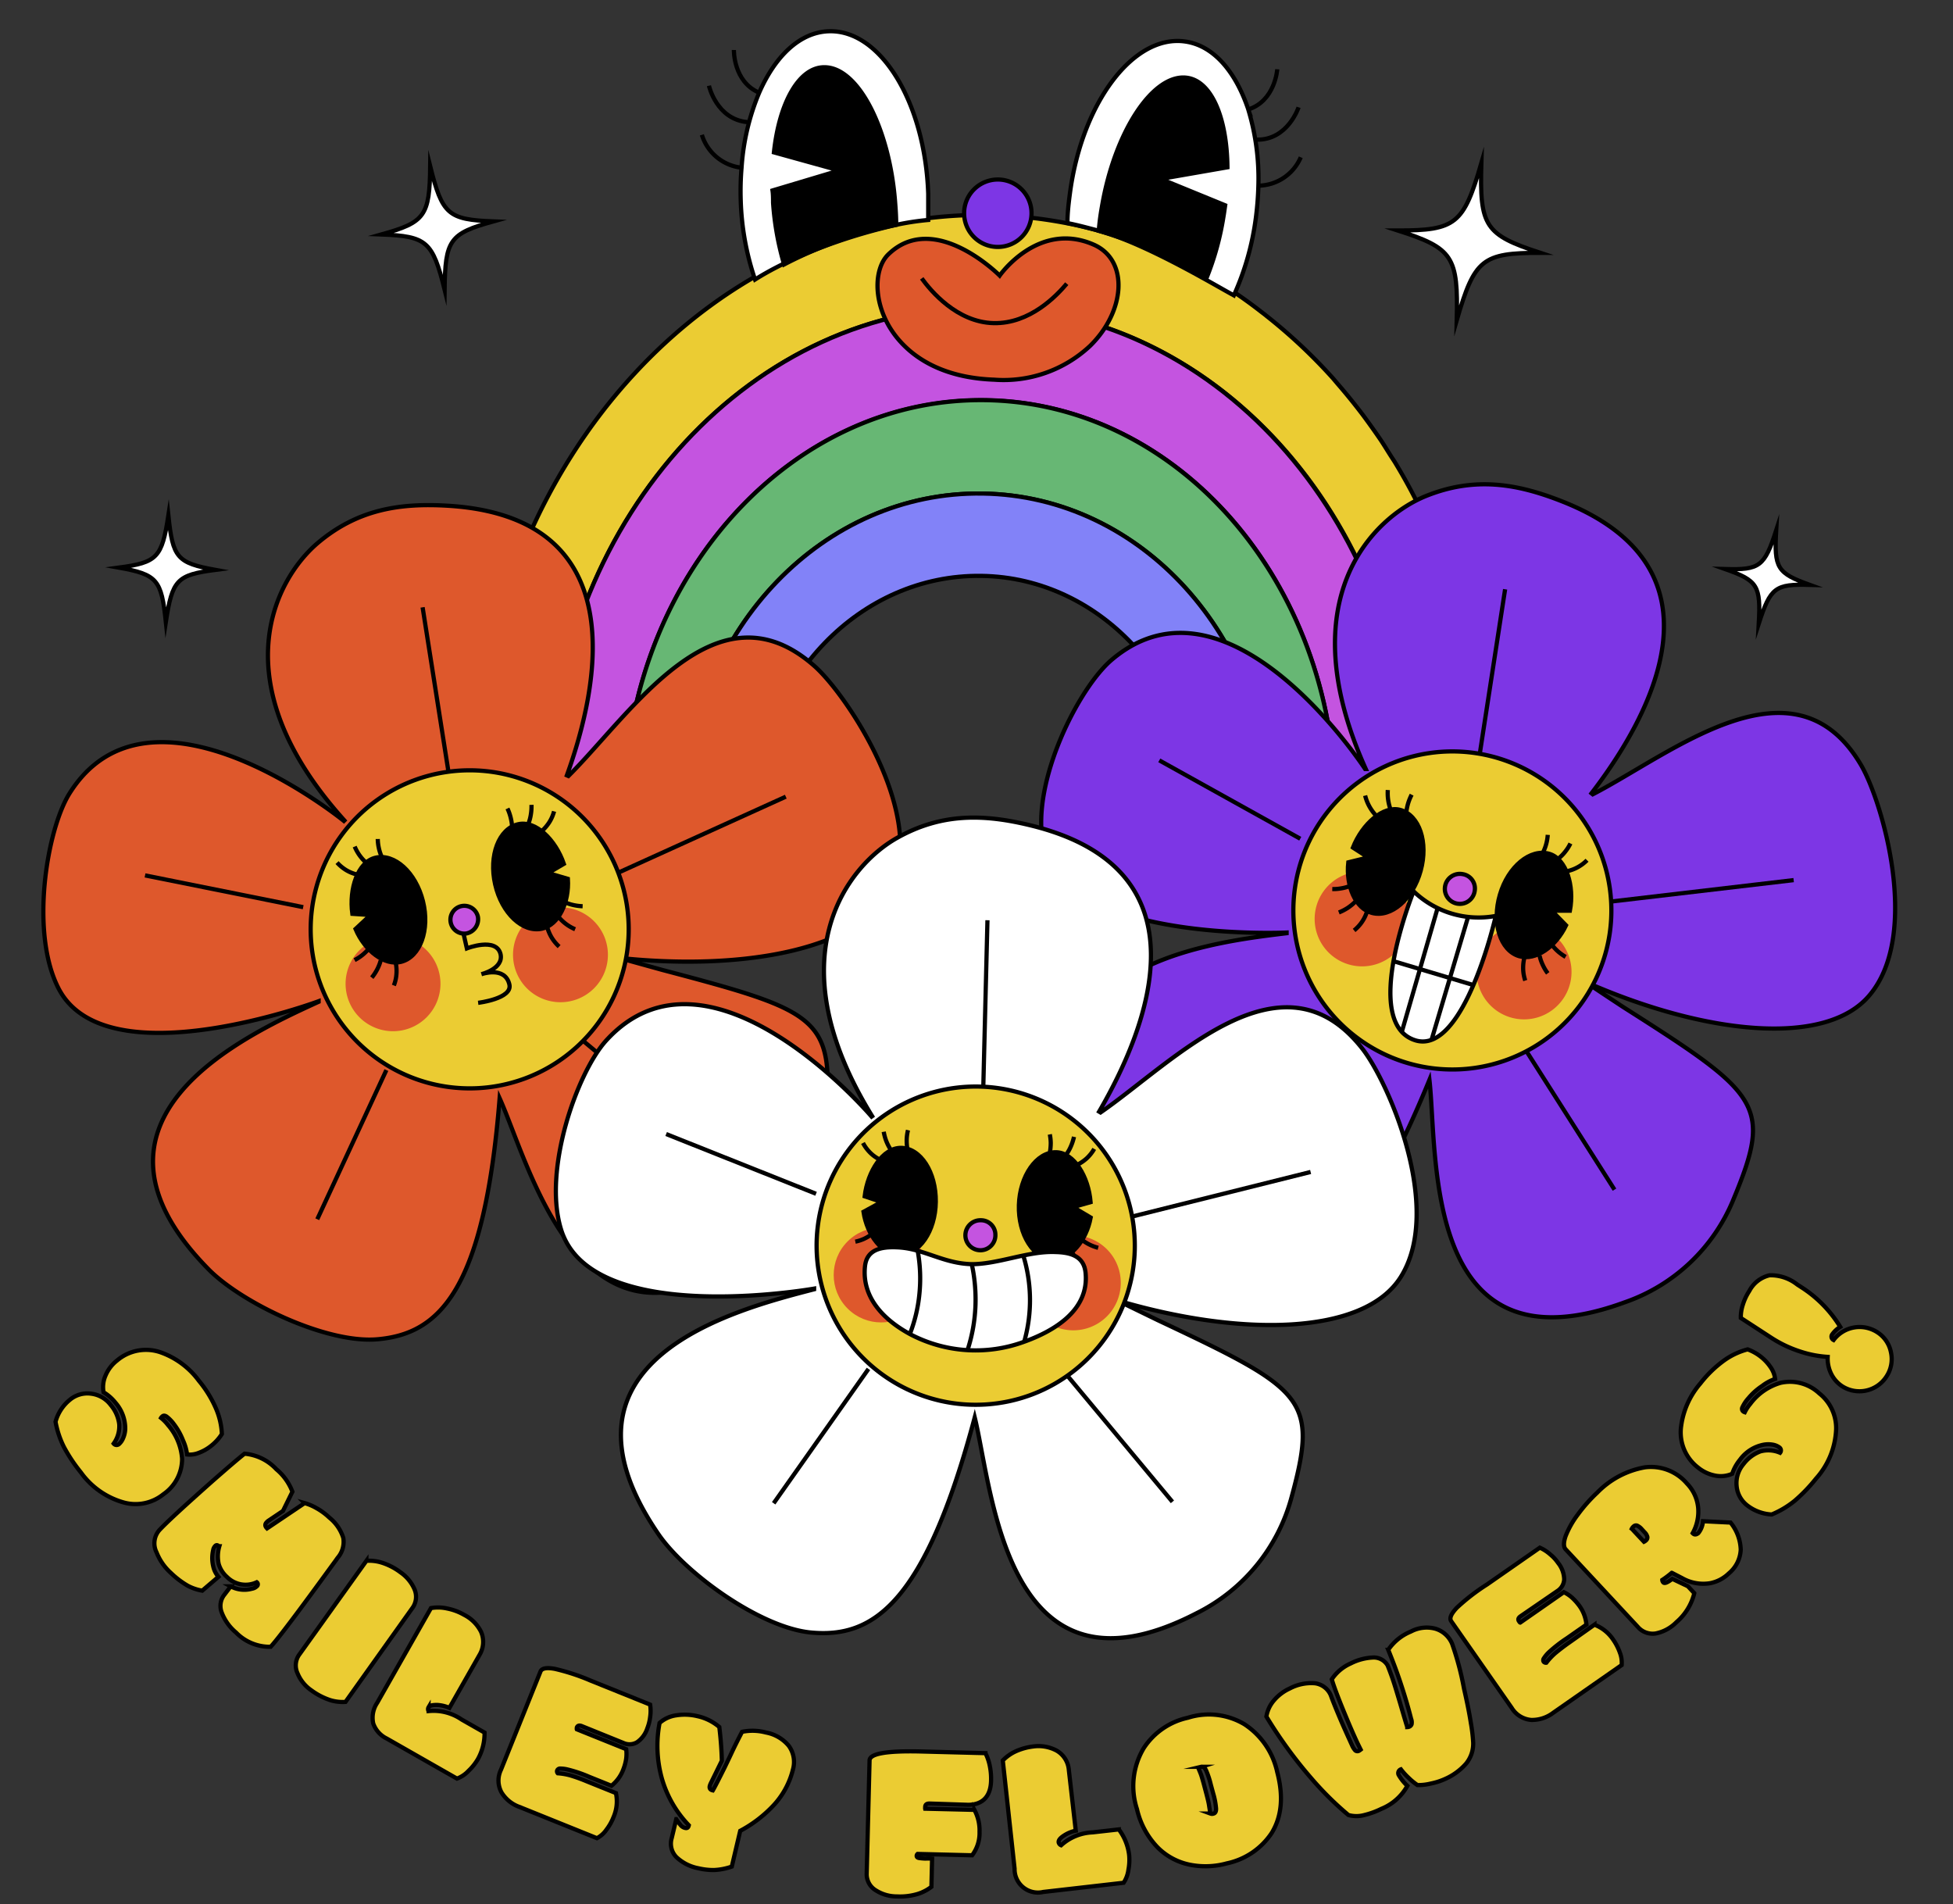 <svg xmlns="http://www.w3.org/2000/svg" xmlns:xlink="http://www.w3.org/1999/xlink" viewBox="0 0 231.76 225.92"><rect x="0" y="0" width="231.76" height="225.92" fill="#333333" stroke="none"/><defs><style>.cls-1,.cls-11{fill:#fff;}.cls-1,.cls-2,.cls-3,.cls-4,.cls-5,.cls-6,.cls-7,.cls-8,.cls-9{stroke:#000;stroke-miterlimit:10;stroke-width:0.5px;}.cls-2{fill:#ebcc33;}.cls-3{fill:#c454e0;}.cls-4{fill:#67b774;}.cls-5{fill:#8282f8;}.cls-6{fill:none;}.cls-8{fill:#7d36e5;}.cls-10,.cls-9{fill:#de582c;}.cls-12{clip-path:url(#clip-path);}</style><clipPath id="clip-path"><path class="cls-1" d="M177.5,108.68s-3.72,16.5-9.51,14.77c-6.59-2-.24-17.69-.24-17.69a11.12,11.12,0,0,0,9.75,2.92Z"/></clipPath></defs><g id="PREVIEW"><path class="cls-2" d="M176.27,93.37c0,.69,0,1.38,0,2.08,0,1.66-.09,3.31-.23,4.94l-8.73-.14h0c.12-1.39.18-2.79.2-4.2,0-.59,0-1.19,0-1.78-.31-31.68-22.49-57.41-50.24-57.86S66.47,61,65.15,92.63c0,.59,0,1.18-.05,1.78q0,2.11.06,4.2l-8.77-.14c-.07-1.64-.09-3.29-.07-5,0-.69,0-1.38.06-2.08,1.55-37.08,28.5-66.4,61-65.88a54.15,54.15,0,0,1,32.34,11.53c.2.15.4.3.59.46a63.54,63.54,0,0,1,7.9,7.42l.55.65h0q1.58,1.82,3.05,3.77c.68.92,1.35,1.86,2,2.81.53.79,1,1.6,1.54,2.41h0c.15.23.3.47.45.73,0,0,0,0,0,0A65.9,65.9,0,0,1,169,61.33s0,0,0,.05a.05.05,0,0,1,0,0c.6,1.26,1.17,2.56,1.71,3.88v0l.19.46A77.23,77.23,0,0,1,176.27,93.37Z"/><path class="cls-3" d="M167.46,94.27c0,.59,0,1.19,0,1.78,0,1.42-.08,2.82-.2,4.22l-7.44-.13-1.5,0c.09-1.14.15-2.3.16-3.46,0-.49,0-1,0-1.47-.25-26.11-18.55-47.35-41.44-47.71S75.19,67.74,74.1,93.84c0,.49,0,1,0,1.47,0,1.15,0,2.32,0,3.46l-8.94-.14c-.06-1.39-.08-2.8-.06-4.22,0-.6,0-1.19.05-1.78C66.47,61,89.47,36,117.22,36.41S167.15,62.59,167.46,94.27Z"/><path class="cls-4" d="M158.48,95.19c0,.5,0,1,0,1.47,0,1.18-.07,2.33-.16,3.48l-6.15-.1-1.51,0c.07-.89.11-1.79.12-2.69a11.22,11.22,0,0,0,0-1.16c-.22-20.58-15.3-37.32-34.14-37.62S82.18,74.49,81.29,95.05l0,1.16c0,.91,0,1.8,0,2.7l-7.2-.12c0-1.15-.07-2.32,0-3.48,0-.49,0-1,0-1.47C75.19,67.74,94.16,47.11,117,47.48S158.23,69.08,158.48,95.19Z"/><path class="cls-5" d="M150.78,96.17c-.23-20.58-15.31-37.31-34.15-37.61S82.18,74.5,81.29,95.06l0,1.15c0,.92,0,1.83,0,2.74l8.26.13q0-1,0-2.07c0-.29,0-.59,0-.88.67-15.66,12.56-28,26.91-27.8s25.84,13,26,28.65c0,.29,0,.59,0,.88,0,.7,0,1.39-.1,2.07l3.2,0,5.06.08c.08-.9.12-1.82.13-2.74C150.78,96.94,150.78,96.55,150.78,96.17Z"/><path class="cls-1" d="M106.35,26.68C95.62,29.15,89.88,33,89.6,33.17a32.09,32.09,0,0,1-1.7-9.41A32.88,32.88,0,0,1,88,19.9,27.62,27.62,0,0,1,90.09,11C92,6.64,94.93,3.83,98.34,3.71c6.14-.22,11.43,8.41,11.81,19.27,0,1.06,0,2.11,0,3.12A31.76,31.76,0,0,0,106.35,26.68Z"/><path class="cls-6" d="M87.09,5.93S87,9.69,90.09,11"/><path class="cls-6" d="M84.13,10.17s.89,4,4.58,4.32"/><path class="cls-6" d="M83.29,16A5.57,5.57,0,0,0,88,19.9"/><path class="cls-7" d="M106.35,26.68a50.07,50.07,0,0,0-13.3,4.7,34.18,34.18,0,0,1-1.31-7.32c0-.49,0-1-.07-1.46l7.92-2.37-7.75-2.15c.64-5.95,3-10.13,6-10.1,4,0,7.77,7.32,8.4,16.24C106.31,25.09,106.35,25.91,106.35,26.68Z"/><path class="cls-1" d="M149.33,22a36.84,36.84,0,0,1-.3,3.86,32.58,32.58,0,0,1-2.61,9.19l-.47-.26h0c-2.35-1.3-10.28-6-15.59-7.42-1.23-.32-2.45-.66-3.69-.9,0-1.16.14-2.35.3-3.55,1.43-10.76,7.54-18.84,13.63-18,3.38.45,6,3.54,7.51,8A28.19,28.19,0,0,1,149.33,22Z"/><path class="cls-6" d="M151.57,8.22S151.33,12,148.09,13"/><path class="cls-6" d="M154.1,12.73s-1.28,3.93-5,3.84"/><path class="cls-6" d="M154.36,18.66a5.55,5.55,0,0,1-5,3.37"/><path class="cls-7" d="M145.66,19.85l-7.92,1.38,7.65,3.13c-.07.48-.14,1-.22,1.45a33.34,33.34,0,0,1-2,7.2,53.41,53.41,0,0,0-12.78-5.62c.07-.89.19-1.83.37-2.84,1.49-8.81,5.95-15.69,9.95-15.34C143.71,9.48,145.6,13.87,145.66,19.85Z"/><path class="cls-8" d="M122.41,25.3a4,4,0,1,1-4-4A4,4,0,0,1,122.41,25.3Z"/><path class="cls-9" d="M107.34,41.05c2.21,2.17,5.64,3.82,10.62,4a15,15,0,0,0,11.39-4c4.2-4.1,4.63-10.13.49-12-6.62-2.94-11.21,3.65-11.21,3.65s-7.8-7.87-13.27-2.46C103.42,32.22,103.57,37.37,107.34,41.05Z"/><path class="cls-6" d="M126.59,33.66c-1.17,1.39-4.36,4.79-8.7,4.68s-7.45-3.84-8.51-5.31"/><path class="cls-9" d="M96.68,79.06C85,68.69,75,84.58,67.45,92.08L67.27,92C71.1,81.39,75.35,61.26,53,60c-5.39-.3-10.43.36-15.2,4.35-5.2,4.34-11.69,16.61,3.07,33v0l-.06.06s-23-18.73-32.62-3.17C5.53,98.61,3.52,110.79,7,117.38c5.73,10.76,30.81,1.42,30.81,1.42v.07c-8.74,4-30.58,14-13,31.8,4,4,14,8.78,20,8.24,7.27-.64,12.65-5.65,14.48-28.6,3.65,8.09,9.87,33.8,30.09,18.12A21.61,21.61,0,0,0,98,132.85c1-12.1-.72-12.83-19.4-17.76,0,0-3.15-.87-5.2-1.44,15.26,1.65,29.64-1.16,32.67-8.81C109.55,96,100.46,82.43,96.68,79.06Z"/><line class="cls-6" x1="53.2" y1="91.46" x2="50.15" y2="72.06"/><line class="cls-6" x1="35.98" y1="107.64" x2="17.21" y2="103.87"/><line class="cls-6" x1="93.25" y1="94.53" x2="72.46" y2="103.96"/><line class="cls-6" x1="45.85" y1="126.97" x2="37.65" y2="144.67"/><line class="cls-6" x1="84.16" y1="135.99" x2="68.61" y2="123.01"/><path class="cls-2" d="M74.38,107.35A18.87,18.87,0,1,1,52.81,91.63,18.87,18.87,0,0,1,74.38,107.35Z"/><path class="cls-10" d="M52.27,116.79a5.63,5.63,0,1,1-5.56-5.69A5.63,5.63,0,0,1,52.27,116.79Z"/><path class="cls-10" d="M72.14,113.35a5.63,5.63,0,1,1-5.56-5.69A5.63,5.63,0,0,1,72.14,113.35Z"/><path class="cls-7" d="M44.53,101.78c-2.06.51-3.13,3.63-2.72,6.65l2.16.14-1.78,1.66c1.1,2.6,3.44,4.38,5.39,3.9,2.29-.57,3.46-3.79,2.61-7.2S46.82,101.22,44.53,101.78Z"/><path class="cls-6" d="M40,102.35a4.89,4.89,0,0,0,1.14.93,4.57,4.57,0,0,0,1.12.46"/><path class="cls-6" d="M42.09,100.45a5.55,5.55,0,0,0,.55,1,5.31,5.31,0,0,0,.8.9"/><path class="cls-6" d="M44.83,99.55a5.17,5.17,0,0,0,.11,1,5.27,5.27,0,0,0,.36,1.12"/><path class="cls-6" d="M46.74,116.93a4.57,4.57,0,0,0,.31-1.44,4.74,4.74,0,0,0-.08-1.2"/><path class="cls-6" d="M44.12,116a5.86,5.86,0,0,0,.61-.92,5.27,5.27,0,0,0,.45-1.13"/><path class="cls-6" d="M42.08,113.92a5.44,5.44,0,0,0,.87-.56,5.63,5.63,0,0,0,.85-.83"/><path class="cls-7" d="M61.49,97.8c2.07-.48,4.43,1.82,5.42,4.7l-1.86,1.09,2.34.69c.18,2.82-1.1,5.46-3.06,5.91-2.29.52-4.79-1.82-5.57-5.25S59.19,98.32,61.49,97.8Z"/><path class="cls-6" d="M65.75,96.27a4.67,4.67,0,0,1-.6,1.35,5.15,5.15,0,0,1-.78.92"/><path class="cls-6" d="M63.07,95.5A5.62,5.62,0,0,1,63,96.61a5.18,5.18,0,0,1-.31,1.16"/><path class="cls-6" d="M60.22,95.93a5.87,5.87,0,0,1,.36,1,6,6,0,0,1,.19,1.17"/><path class="cls-6" d="M66.35,112.32a5,5,0,0,1-.93-1.15,5.26,5.26,0,0,1-.47-1.11"/><path class="cls-6" d="M68.25,110.26a5.17,5.17,0,0,1-1.87-1.35"/><path class="cls-6" d="M69.14,107.53a6.16,6.16,0,0,1-1-.12,5.27,5.27,0,0,1-1.12-.36"/><path class="cls-6" d="M54.83,110l.57,2.53s3.5-1.37,4,.68c.39,1.73-2.26,2.38-2.26,2.38s2.8-1,3.31,1.23c.38,1.68-3.71,2.17-3.71,2.17"/><path class="cls-3" d="M56.71,108.76a1.72,1.72,0,0,1-1.36,2,1.65,1.65,0,1,1,1.36-2Z"/><path class="cls-8" d="M220.82,90.73c-7.95-13.42-22.38-1.35-31.81,3.52l-.15-.12c6.88-8.95,17-26.84-3.88-34.79-5-1.92-10-2.82-15.8-.47-6.27,2.56-16.18,12.27-7.1,32.38v0l-.08,0s-16.18-24.82-30.11-12.93c-3.85,3.29-9.47,14.28-8.13,21.63,2.19,12,28.92,10.7,28.92,10.7v.08c-9.54,1.15-33.39,4-22.07,26.33,2.56,5,10.63,12.61,16.53,13.93,7.12,1.59,13.77-1.55,22.49-22.86,1,8.82-.87,35.2,23.16,26.4a21.55,21.55,0,0,0,12.92-12.23c4.66-11.21,3.22-12.44-13.09-22.81,0,0-2.73-1.79-4.51-3,14,6.21,28.59,7.89,33.8,1.53C227.94,110.74,223.39,95.08,220.82,90.73Z"/><line class="cls-6" x1="175.62" y1="89.33" x2="178.61" y2="69.92"/><line class="cls-6" x1="154.3" y1="99.52" x2="137.57" y2="90.22"/><line class="cls-6" x1="212.85" y1="104.43" x2="190.17" y2="107.09"/><line class="cls-6" x1="157.83" y1="120.93" x2="144.64" y2="135.3"/><line class="cls-6" x1="191.59" y1="141.16" x2="180.72" y2="124.07"/><path class="cls-2" d="M191,110.91a18.87,18.87,0,1,1-15.78-21.53A18.88,18.88,0,0,1,191,110.91Z"/><path class="cls-10" d="M166.49,111.89a5.63,5.63,0,1,1-2-7.71A5.63,5.63,0,0,1,166.49,111.89Z"/><path class="cls-10" d="M185.71,118.18a5.63,5.63,0,1,1-2-7.71A5.62,5.62,0,0,1,185.71,118.18Z"/><path class="cls-11" d="M177.5,108.68s-3.72,16.5-9.51,14.77c-6.59-2-.24-17.69-.24-17.69a11.12,11.12,0,0,0,9.75,2.92Z"/><g class="cls-12"><line class="cls-6" x1="174.52" y1="107.78" x2="169.62" y2="124.26"/><line class="cls-6" x1="170.83" y1="106.95" x2="166.21" y2="122.92"/><line class="cls-6" x1="176.01" y1="117.23" x2="163.93" y2="113.62"/></g><path class="cls-6" d="M177.5,108.68s-3.72,16.5-9.51,14.77c-6.59-2-.24-17.69-.24-17.69a11.12,11.12,0,0,0,9.75,2.92Z"/><path class="cls-3" d="M175,105.72a1.78,1.78,0,1,1-1.43-2A1.72,1.72,0,0,1,175,105.72Z"/><path class="cls-7" d="M166.17,96.1c-2-.56-4.5,1.64-5.62,4.47l1.81,1.17-2.36.58c-.31,2.81.86,5.5,2.8,6,2.27.62,4.86-1.62,5.79-5S168.44,96.72,166.17,96.1Z"/><path class="cls-6" d="M162,94.4a5.24,5.24,0,0,0,.55,1.37,5.52,5.52,0,0,0,.74,1"/><path class="cls-6" d="M164.69,93.74A5.59,5.59,0,0,0,165,96"/><path class="cls-6" d="M167.52,94.29a6.42,6.42,0,0,0-.41,1,6.12,6.12,0,0,0-.23,1.15"/><path class="cls-6" d="M160.69,110.4a4.69,4.69,0,0,0,1-1.11,4.77,4.77,0,0,0,.52-1.09"/><path class="cls-6" d="M158.88,108.27a6.27,6.27,0,0,0,1-.51,5.79,5.79,0,0,0,.94-.76"/><path class="cls-6" d="M158.1,105.49a4.94,4.94,0,0,0,1-.07,5.13,5.13,0,0,0,1.14-.31"/><path class="cls-7" d="M183.86,101.31c2,.6,3,3.76,2.44,6.75l-2.16,0,1.7,1.74c-1.21,2.55-3.62,4.22-5.55,3.66-2.26-.66-3.29-3.93-2.3-7.3S181.61,100.65,183.86,101.31Z"/><path class="cls-6" d="M188.33,102.07a4.79,4.79,0,0,1-1.18.87,4.5,4.5,0,0,1-1.14.42"/><path class="cls-6" d="M186.36,100.08a5,5,0,0,1-.59.94,4.93,4.93,0,0,1-.84.86"/><path class="cls-6" d="M183.67,99.06a5.66,5.66,0,0,1-.16,1,5.44,5.44,0,0,1-.41,1.1"/><path class="cls-6" d="M181,116.35a4.63,4.63,0,0,1-.25-1.45,4.93,4.93,0,0,1,.13-1.2"/><path class="cls-6" d="M183.67,115.49a5.28,5.28,0,0,1-.57-.95,5.06,5.06,0,0,1-.4-1.14"/><path class="cls-6" d="M185.79,113.54a6.5,6.5,0,0,1-.85-.6,5.5,5.5,0,0,1-.8-.86"/><path class="cls-1" d="M161.69,124.46c-9.6-12.3-22.37,1.51-31.09,7.54l-.17-.1c5.68-9.75,13.48-28.79-8.28-34-5.25-1.26-10.32-1.52-15.73,1.54-5.9,3.34-14.49,14.23-2.92,33v0l-.07.05s-19.21-22.56-31.52-9c-3.39,3.75-7.57,15.37-5.3,22.48,3.7,11.61,30,6.93,30,6.93s0,.08,0,.08C87.33,155.39,64,161.31,78.11,182c3.18,4.67,12.15,11.16,18.16,11.71,7.27.67,13.47-3.29,19.4-25.53,2.13,8.61,3.63,35,26.34,23.23a21.63,21.63,0,0,0,11.26-13.77c3.19-11.72,1.6-12.75-15.89-21,0,0-2.94-1.43-4.85-2.36,14.71,4.38,29.36,4.19,33.71-2.78C171.31,143.39,164.8,128.45,161.69,124.46Z"/><line class="cls-6" x1="116.69" y1="128.83" x2="117.18" y2="109.19"/><line class="cls-6" x1="96.84" y1="141.65" x2="79.05" y2="134.56"/><line class="cls-6" x1="155.53" y1="139.06" x2="133.38" y2="144.59"/><line class="cls-6" x1="103.06" y1="162.43" x2="91.81" y2="178.37"/><line class="cls-6" x1="139.13" y1="178.2" x2="126.17" y2="162.64"/><path class="cls-2" d="M134.66,148.27a18.88,18.88,0,1,1-18.39-19.34A18.88,18.88,0,0,1,134.66,148.27Z"/><circle class="cls-10" cx="104.56" cy="151.29" r="5.63" transform="translate(-76.35 118.24) rotate(-45)"/><path class="cls-10" d="M133,152.28a5.63,5.63,0,1,1-5.56-5.69A5.61,5.61,0,0,1,133,152.28Z"/><path class="cls-7" d="M106.91,136.2c-2.13,0-3.94,2.73-4.3,5.75l2,.67-2.14,1.17c.42,2.79,2.24,5.1,4.25,5.12,2.35,0,4.29-2.8,4.33-6.31S109.26,136.22,106.91,136.2Z"/><path class="cls-6" d="M102.41,135.62a4.82,4.82,0,0,0,.88,1.18,4.42,4.42,0,0,0,1,.73"/><path class="cls-6" d="M104.87,134.29a5.8,5.8,0,0,0,.29,1.07,5.54,5.54,0,0,0,.55,1.07"/><path class="cls-6" d="M107.75,134.1a5.51,5.51,0,0,0-.15,1,5.93,5.93,0,0,0,.07,1.18"/><path class="cls-6" d="M105.25,151.42a4.72,4.72,0,0,0,.67-1.32,5.24,5.24,0,0,0,.22-1.19"/><path class="cls-6" d="M103,149.82a5.25,5.25,0,0,0,.82-.74,5.75,5.75,0,0,0,.72-1"/><path class="cls-6" d="M101.5,147.33a5,5,0,0,0,1-.32,5.5,5.5,0,0,0,1-.6"/><path class="cls-7" d="M125.34,136.72c2.12.06,3.83,2.88,4.08,5.92l-2.08.59,2.09,1.24c-.52,2.78-2.43,5-4.43,5-2.36-.06-4.19-3-4.09-6.47S123,136.66,125.34,136.72Z"/><path class="cls-6" d="M129.85,136.32a4.82,4.82,0,0,1-.92,1.15,5.14,5.14,0,0,1-1,.69"/><path class="cls-6" d="M127.45,134.89a6.07,6.07,0,0,1-.34,1.06,5.34,5.34,0,0,1-.59,1.06"/><path class="cls-6" d="M124.58,134.6a5.7,5.7,0,0,1,.11,1,6.4,6.4,0,0,1-.11,1.18"/><path class="cls-6" d="M126.42,152a5.12,5.12,0,0,1-.62-1.34,4.52,4.52,0,0,1-.17-1.2"/><path class="cls-6" d="M128.77,150.49a5.73,5.73,0,0,1-.8-.78,5.61,5.61,0,0,1-.67-1"/><path class="cls-6" d="M130.32,148.06a5.51,5.51,0,0,1-1-.37,5.44,5.44,0,0,1-1-.63"/><path class="cls-1" d="M115.32,150c-3.46-.08-5.74-1.9-8.92-2-1.78-.07-3.53.23-3.75,2.23-.4,3.66,2.14,6.33,5.34,8.07a16.67,16.67,0,0,0,13.56.9c3.74-1.35,7.72-3.83,7.27-8.2-.21-2-1.83-2.4-3.61-2.44C122,148.43,118.48,150,115.32,150Z"/><path class="cls-6" d="M121.44,149a18.05,18.05,0,0,1,.11,10.17"/><path class="cls-6" d="M115.32,150a19.78,19.78,0,0,1,.44,4.81,19.28,19.28,0,0,1-.94,5.37"/><path class="cls-6" d="M108.89,148.36a18.28,18.28,0,0,1,.21,5.22,17.71,17.71,0,0,1-1.11,4.66"/><path class="cls-3" d="M118.12,146.49a1.78,1.78,0,1,1-1.72-1.7A1.71,1.71,0,0,1,118.12,146.49Z"/><path class="cls-1" d="M182.79,30c-6.9,0-7.81.75-9.92,8,.19-7.58-.45-8.55-7-10.65,6.9,0,7.81-.75,9.92-8C175.57,26.87,176.21,27.85,182.79,30Z"/><path class="cls-1" d="M214.77,69.4c-4.11-.12-4.67.3-6.06,4.6.25-4.51-.11-5.11-4-6.48,4.12.12,4.68-.3,6.07-4.6C210.52,67.43,210.89,68,214.77,69.4Z"/><path class="cls-1" d="M25.56,67.62c-4.57.6-5.11,1.17-5.88,6.17-.53-5-1-5.62-5.58-6.44,4.57-.61,5.11-1.18,5.88-6.18C20.51,66.2,21,66.79,25.56,67.62Z"/><path class="cls-1" d="M58.55,26.27c-5.19,1.44-5.72,2.18-5.79,8.09-1.43-5.73-2.12-6.33-7.5-6.54,5.19-1.45,5.72-2.19,5.79-8.1C52.48,25.46,53.17,26.06,58.55,26.27Z"/><path class="cls-2" d="M13.49,171.29a.44.44,0,0,0,.62.07,1.88,1.88,0,0,0,.49-.69,3,3,0,0,0,.26-1.08,4.63,4.63,0,0,0-1.16-3.15,5.16,5.16,0,0,0-1.41-1.24,3.36,3.36,0,0,1,.24-2,4.44,4.44,0,0,1,1.36-1.77,5.3,5.3,0,0,1,5.25-.94,9.64,9.64,0,0,1,4.45,3.33,13.51,13.51,0,0,1,2.1,3.45,8.62,8.62,0,0,1,.64,2.88,5.53,5.53,0,0,1-1.23,1.37,5.31,5.31,0,0,1-1.49.86,2.87,2.87,0,0,1-1.41.2,5.88,5.88,0,0,0-.49-1.69A7.81,7.81,0,0,0,20.65,169a4.39,4.39,0,0,0-.9-.93c-.2-.12-.36-.13-.49,0a.61.61,0,0,0-.15.17,4.81,4.81,0,0,1,.83.85,6.84,6.84,0,0,1,1.67,4,5.11,5.11,0,0,1-2.22,4.21,5.25,5.25,0,0,1-4.62,1,9.36,9.36,0,0,1-5.18-3.6,18.76,18.76,0,0,1-2-3,11.07,11.07,0,0,1-1-3,5.07,5.07,0,0,1,1.68-2.59,3.24,3.24,0,0,1,2.56-.74,3.42,3.42,0,0,1,2.32,1.35,4.32,4.32,0,0,1,1,2.28A3.52,3.52,0,0,1,13.49,171.29Z"/><path class="cls-2" d="M28,193.7a5.74,5.74,0,0,1-1.69-2.37,2.13,2.13,0,0,1,.31-2.1l.76-1a3.4,3.4,0,0,0,2.52.28,1.08,1.08,0,0,0,.57-.28.3.3,0,0,0,0-.49l0,0a.05.05,0,0,1,0,0,3.11,3.11,0,0,1-3.52-.61,3.31,3.31,0,0,1-1-1.56,4.24,4.24,0,0,1,.08-2.1l-.06,0c-.17-.17-.33-.17-.46,0a.86.86,0,0,0-.21.45,4.14,4.14,0,0,0,0,1.92,2.87,2.87,0,0,0,.62,1.26L24,188.74a5.62,5.62,0,0,1-1.73-.59,10.29,10.29,0,0,1-2-1.52,6.42,6.42,0,0,1-1.69-2.43,2.37,2.37,0,0,1,.33-2.64q1.17-1.27,6.3-5.82c1.79-1.57,3.06-2.66,3.81-3.25a5.83,5.83,0,0,1,3.77,1.84A6.43,6.43,0,0,1,34.7,177l-1.12,2.28-1.65,1.11a1.25,1.25,0,0,0-.3.25c-.21.22-.19.46.06.71l4.46-3a6.09,6.09,0,0,1,1.39.59,7.39,7.39,0,0,1,1.54,1.13,5,5,0,0,1,1.66,2.42,2.89,2.89,0,0,1-.68,2.36c-.11.16-.3.43-.57.79q-6.12,8.42-7.37,9.76A5.59,5.59,0,0,1,28,193.7Z"/><path class="cls-2" d="M48.9,190.85,41,201.94a5,5,0,0,1-1.84-.22,8,8,0,0,1-2.21-1.15,4.51,4.51,0,0,1-1.63-2,2.2,2.2,0,0,1,.22-2.28l7.94-11.09a5,5,0,0,1,1.84.22,7.37,7.37,0,0,1,2.2,1.14,4.75,4.75,0,0,1,1.66,2A2.26,2.26,0,0,1,48.9,190.85Z"/><path class="cls-2" d="M45.88,206.28a3.13,3.13,0,0,1-1.59-1.79,3.17,3.17,0,0,1,.47-2.44l6.38-11.24a4.92,4.92,0,0,1,1.94.05,6.63,6.63,0,0,1,2,.75,4.53,4.53,0,0,1,2,2,3,3,0,0,1-.18,2.76l-3.57,6.28a4.17,4.17,0,0,0-1.47-.35c-.53,0-.85.06-1,.27a.45.45,0,0,0,0,.46,5.88,5.88,0,0,1,3.92,1l2.72,1.55a6.25,6.25,0,0,1-.79,3.15,6.37,6.37,0,0,1-1.11,1.39,3.55,3.55,0,0,1-1.37.92Z"/><path class="cls-2" d="M70.08,199.41l7.07,2.85a5,5,0,0,1,0,1.49,5.32,5.32,0,0,1-.33,1.31,3.23,3.23,0,0,1-1.23,1.67,1.75,1.75,0,0,1-1.61.08l-4.94-2c-.3-.12-.5-.06-.59.17l0,.1a.16.16,0,0,0,0,.11l5.86,2.36a4.61,4.61,0,0,1,0,1.11,5.37,5.37,0,0,1-.3,1.17,4.49,4.49,0,0,1-1.45,2.06l-2.66-1.07a15.68,15.68,0,0,0-2.58-.87,3.67,3.67,0,0,0-.92-.1.38.38,0,0,0-.28.22.33.33,0,0,0,.07.34,7.44,7.44,0,0,1,1.45.24c.64.19,1.31.43,2,.72l3.45,1.39a4.64,4.64,0,0,1-.28,2.84,6.2,6.2,0,0,1-.85,1.51,3.15,3.15,0,0,1-1.12,1l-9.18-3.7a4.11,4.11,0,0,1-2.14-1.72,2.93,2.93,0,0,1-.07-2.7l4.69-11.66c.16-.39.73-.49,1.7-.31A24.68,24.68,0,0,1,70.08,199.41Z"/><path class="cls-2" d="M81.28,216.89c.24.06.39,0,.46-.31a13.32,13.32,0,0,1-3.23-5.67,14.5,14.5,0,0,1-.24-6.47,3.76,3.76,0,0,1,2-.91,6.46,6.46,0,0,1,2.48.1,5.94,5.94,0,0,1,2.61,1.29c.17,1.41.27,2.74.3,4l-1.29,2.63a2,2,0,0,0-.14.35q-.11.44.36.54c.18-.3.66-1.23,1.43-2.78.19-.4.46-.95.79-1.66s.75-1.55,1.25-2.51a6.2,6.2,0,0,1,2.83.08,4.6,4.6,0,0,1,2.72,1.59,3.26,3.26,0,0,1,.48,2.83,9.62,9.62,0,0,1-2.54,4.48,15.16,15.16,0,0,1-3.71,2.77l-1,4.24a7.32,7.32,0,0,1-2.13.41,7.79,7.79,0,0,1-1.83-.21,5.22,5.22,0,0,1-2.63-1.34,2.28,2.28,0,0,1-.54-2.23l.54-2.26a5.63,5.63,0,0,0,.47.65A1,1,0,0,0,81.28,216.89Z"/><path class="cls-2" d="M110.61,220.54l-.08,3.34a5.14,5.14,0,0,1-1.64.85,7.29,7.29,0,0,1-2.46.29,4.61,4.61,0,0,1-2.48-.71,2.22,2.22,0,0,1-1.1-2l.34-13.42c0-.81,2-1.16,6-1.07l7.75.2a5.88,5.88,0,0,1,.53,1.58,7.42,7.42,0,0,1,.14,1.55c0,2-1,3-2.73,3L110.3,214c-.33,0-.5.12-.51.41v.09a.27.27,0,0,0,0,.11l5.84.14a5.09,5.09,0,0,1,.61,2.61,4.35,4.35,0,0,1-.88,2.78l-6.47-.16a.3.3,0,0,0-.11.23c0,.14.1.23.32.26a7.18,7.18,0,0,0,.73.06C110.12,220.51,110.38,220.52,110.61,220.54Z"/><path class="cls-2" d="M123.8,224.49a2.77,2.77,0,0,1-3.4-2.76L119,208.89a5.08,5.08,0,0,1,1.59-1.11,7.15,7.15,0,0,1,2-.55,4.55,4.55,0,0,1,2.78.48,2.92,2.92,0,0,1,1.47,2.33l.82,7.18a4,4,0,0,0-1.4.58c-.45.29-.66.55-.63.8a.47.47,0,0,0,.29.35,5.89,5.89,0,0,1,3.74-1.53l3.11-.35a6.28,6.28,0,0,1,1.22,3,6.09,6.09,0,0,1-.08,1.78,3.65,3.65,0,0,1-.57,1.55Z"/><path class="cls-2" d="M145.58,221.1a9.48,9.48,0,0,1-4.42.15,7.48,7.48,0,0,1-3.81-2.07,9.65,9.65,0,0,1-2.43-4.53,8.78,8.78,0,0,1,.81-7.23,8.37,8.37,0,0,1,5.24-3.6,8.24,8.24,0,0,1,6.72.78,9.08,9.08,0,0,1,3.88,5.68c.76,2.88.53,5.29-.67,7.23A8.48,8.48,0,0,1,145.58,221.1Zm-1.9-9.36a9.74,9.74,0,0,0-.58-1.73c-.16-.3-.34-.42-.55-.37a.62.62,0,0,0-.31.22l.24.59c.1.25.26.79.48,1.63l.22.83c.15.58.25,1,.29,1.27s.08.5.11.7l.06.31a.55.55,0,0,0,.38,0c.2-.06.3-.25.29-.59a8.72,8.72,0,0,0-.34-1.79Z"/><path class="cls-2" d="M163.92,214.63a9.69,9.69,0,0,1-2,.73,3.55,3.55,0,0,1-1.91,0,37.75,37.75,0,0,1-4.37-4.32,53,53,0,0,1-5.36-7.36,3.87,3.87,0,0,1,.9-1.92,5.37,5.37,0,0,1,1.87-1.41,5.44,5.44,0,0,1,3-.62,2.37,2.37,0,0,1,1.87,1.42c.23.63.59,1.54,1.1,2.74s1,2.26,1.43,3.21a2.25,2.25,0,0,0,.36.58.38.38,0,0,0,.44.07,1.44,1.44,0,0,0,.22-.15l-.18-.36-.2-.41c-.54-1.16-1.12-2.51-1.75-4.06s-1.07-2.72-1.3-3.51a5.23,5.23,0,0,1,2.24-1.88,6.42,6.42,0,0,1,2.56-.7,1.9,1.9,0,0,1,1.83.94c.32.8.61,1.6.86,2.41s.53,1.74.84,2.8.52,1.76.63,2.1a.67.67,0,0,0,.28-.07.49.49,0,0,0,.23-.26,1.2,1.2,0,0,0-.06-.67c-.35-1.39-.78-2.83-1.28-4.33s-1-2.77-1.43-3.84a6,6,0,0,1,2.69-2.17,4,4,0,0,1,2.89-.34,3.12,3.12,0,0,1,2,1.79,34.69,34.69,0,0,1,1.41,5.31c.35,1.53.62,2.85.8,4a20,20,0,0,1,.29,2.39,3.75,3.75,0,0,1-.83,2.51,7.11,7.11,0,0,1-2.54,1.85,7.84,7.84,0,0,1-1.67.53,6.35,6.35,0,0,1-1.57.18,7.31,7.31,0,0,1-1.06-.87,7.84,7.84,0,0,1-.91-1,.48.48,0,0,0-.23.72,5.84,5.84,0,0,0,1,1.24A6.17,6.17,0,0,1,163.92,214.63Z"/><path class="cls-2" d="M176.47,188l6.26-4.36a4.78,4.78,0,0,1,1.25.81,4.89,4.89,0,0,1,.92,1,3.23,3.23,0,0,1,.72,1.95,1.74,1.74,0,0,1-.81,1.38l-4.37,3c-.26.18-.33.38-.18.59l.06.09s.06.07.08.07l5.18-3.61a4.33,4.33,0,0,1,.93.61,6.47,6.47,0,0,1,.82.89,4.5,4.5,0,0,1,.93,2.35l-2.35,1.64a16.38,16.38,0,0,0-2.15,1.68,3.87,3.87,0,0,0-.58.72.36.36,0,0,0,0,.35.33.33,0,0,0,.32.13,7.76,7.76,0,0,1,1-1.08c.51-.43,1.08-.87,1.71-1.31l3-2.12a4.68,4.68,0,0,1,2.23,1.78,6.42,6.42,0,0,1,.79,1.54,3.28,3.28,0,0,1,.21,1.47l-8.12,5.66a4.16,4.16,0,0,1-2.61.85,3,3,0,0,1-2.31-1.42l-7.19-10.3c-.24-.35,0-.88.67-1.59A24.35,24.35,0,0,1,176.47,188Z"/><path class="cls-2" d="M202.09,180.5l3.27.16a5.35,5.35,0,0,1,1.21,3.21,3.88,3.88,0,0,1-1.4,2.81,4.39,4.39,0,0,1-2.26,1.18,5.06,5.06,0,0,1-3.3-.61l-1.22-.63a11.33,11.33,0,0,1-1.13.85.46.46,0,0,0,.12.29c.16.17.52,0,1.07-.42l1.85.88.76.82a6.59,6.59,0,0,1-2.12,3.44,4.76,4.76,0,0,1-2.47,1.34,2.33,2.33,0,0,1-2.13-.8l-8.55-9.19c-.26-.29-.26-.8,0-1.56a10.64,10.64,0,0,1,1.44-2.55,18.58,18.58,0,0,1,2.31-2.61,10.39,10.39,0,0,1,5.64-3,5.61,5.61,0,0,1,5,1.91,4.77,4.77,0,0,1,1.34,2.9,5.29,5.29,0,0,1-.65,3c.19.21.41.19.66,0A2.52,2.52,0,0,0,202.09,180.5Zm-7,2.44s.13-.06.25-.18a.45.45,0,0,0,.15-.4,1.21,1.21,0,0,0-.35-.57l-.32-.35a1.56,1.56,0,0,0-.55-.42.4.4,0,0,0-.41.1.85.85,0,0,0-.22.28,1.17,1.17,0,0,1,.16.16Z"/><path class="cls-2" d="M211.24,172.38a.44.44,0,0,0-.06-.62,1.87,1.87,0,0,0-.79-.34,3.11,3.11,0,0,0-1.1,0,4.53,4.53,0,0,0-2.82,1.8,5.18,5.18,0,0,0-.91,1.65,3.39,3.39,0,0,1-2.06.21,4.59,4.59,0,0,1-2-.95,5.27,5.27,0,0,1-2-4.92,9.71,9.71,0,0,1,2.29-5.07,13.81,13.81,0,0,1,2.91-2.79,8.51,8.51,0,0,1,2.69-1.24,5.63,5.63,0,0,1,1.6.9,5.48,5.48,0,0,1,1.16,1.27,3,3,0,0,1,.5,1.34,5.39,5.39,0,0,0-1.55.84,7.42,7.42,0,0,0-1.61,1.44,4.17,4.17,0,0,0-.72,1.08.39.39,0,0,0,.08.48.56.56,0,0,0,.2.11,4.72,4.72,0,0,1,.66-1,6.83,6.83,0,0,1,3.59-2.49,5.09,5.09,0,0,1,4.59,1.25,5.26,5.26,0,0,1,2,4.29,9.31,9.31,0,0,1-2.39,5.83,19.38,19.38,0,0,1-2.52,2.62,11,11,0,0,1-2.73,1.63,5.15,5.15,0,0,1-2.9-1.07,3.25,3.25,0,0,1-1.27-2.34,3.48,3.48,0,0,1,.81-2.56,4.53,4.53,0,0,1,2-1.51A3.53,3.53,0,0,1,211.24,172.38Z"/><path class="cls-2" d="M218.38,157.44a3.2,3.2,0,0,0-.92.85.45.45,0,0,0,.13.71l0,0a3.86,3.86,0,0,1,5.19-.92,3.65,3.65,0,0,1,1.62,2.4,3.73,3.73,0,0,1-.55,2.87,3.81,3.81,0,0,1-5.25,1.13A3.75,3.75,0,0,1,217.3,163a4.07,4.07,0,0,1-.41-2,12.89,12.89,0,0,1-3.34-.66,14.4,14.4,0,0,1-3.36-1.61l-3.61-2.35a4.71,4.71,0,0,1,.24-1.56,6.48,6.48,0,0,1,.77-1.64,3.64,3.64,0,0,1,2.4-1.86,5.07,5.07,0,0,1,3.29,1.1l.71.46A14.72,14.72,0,0,1,218.38,157.44Z"/></g></svg>